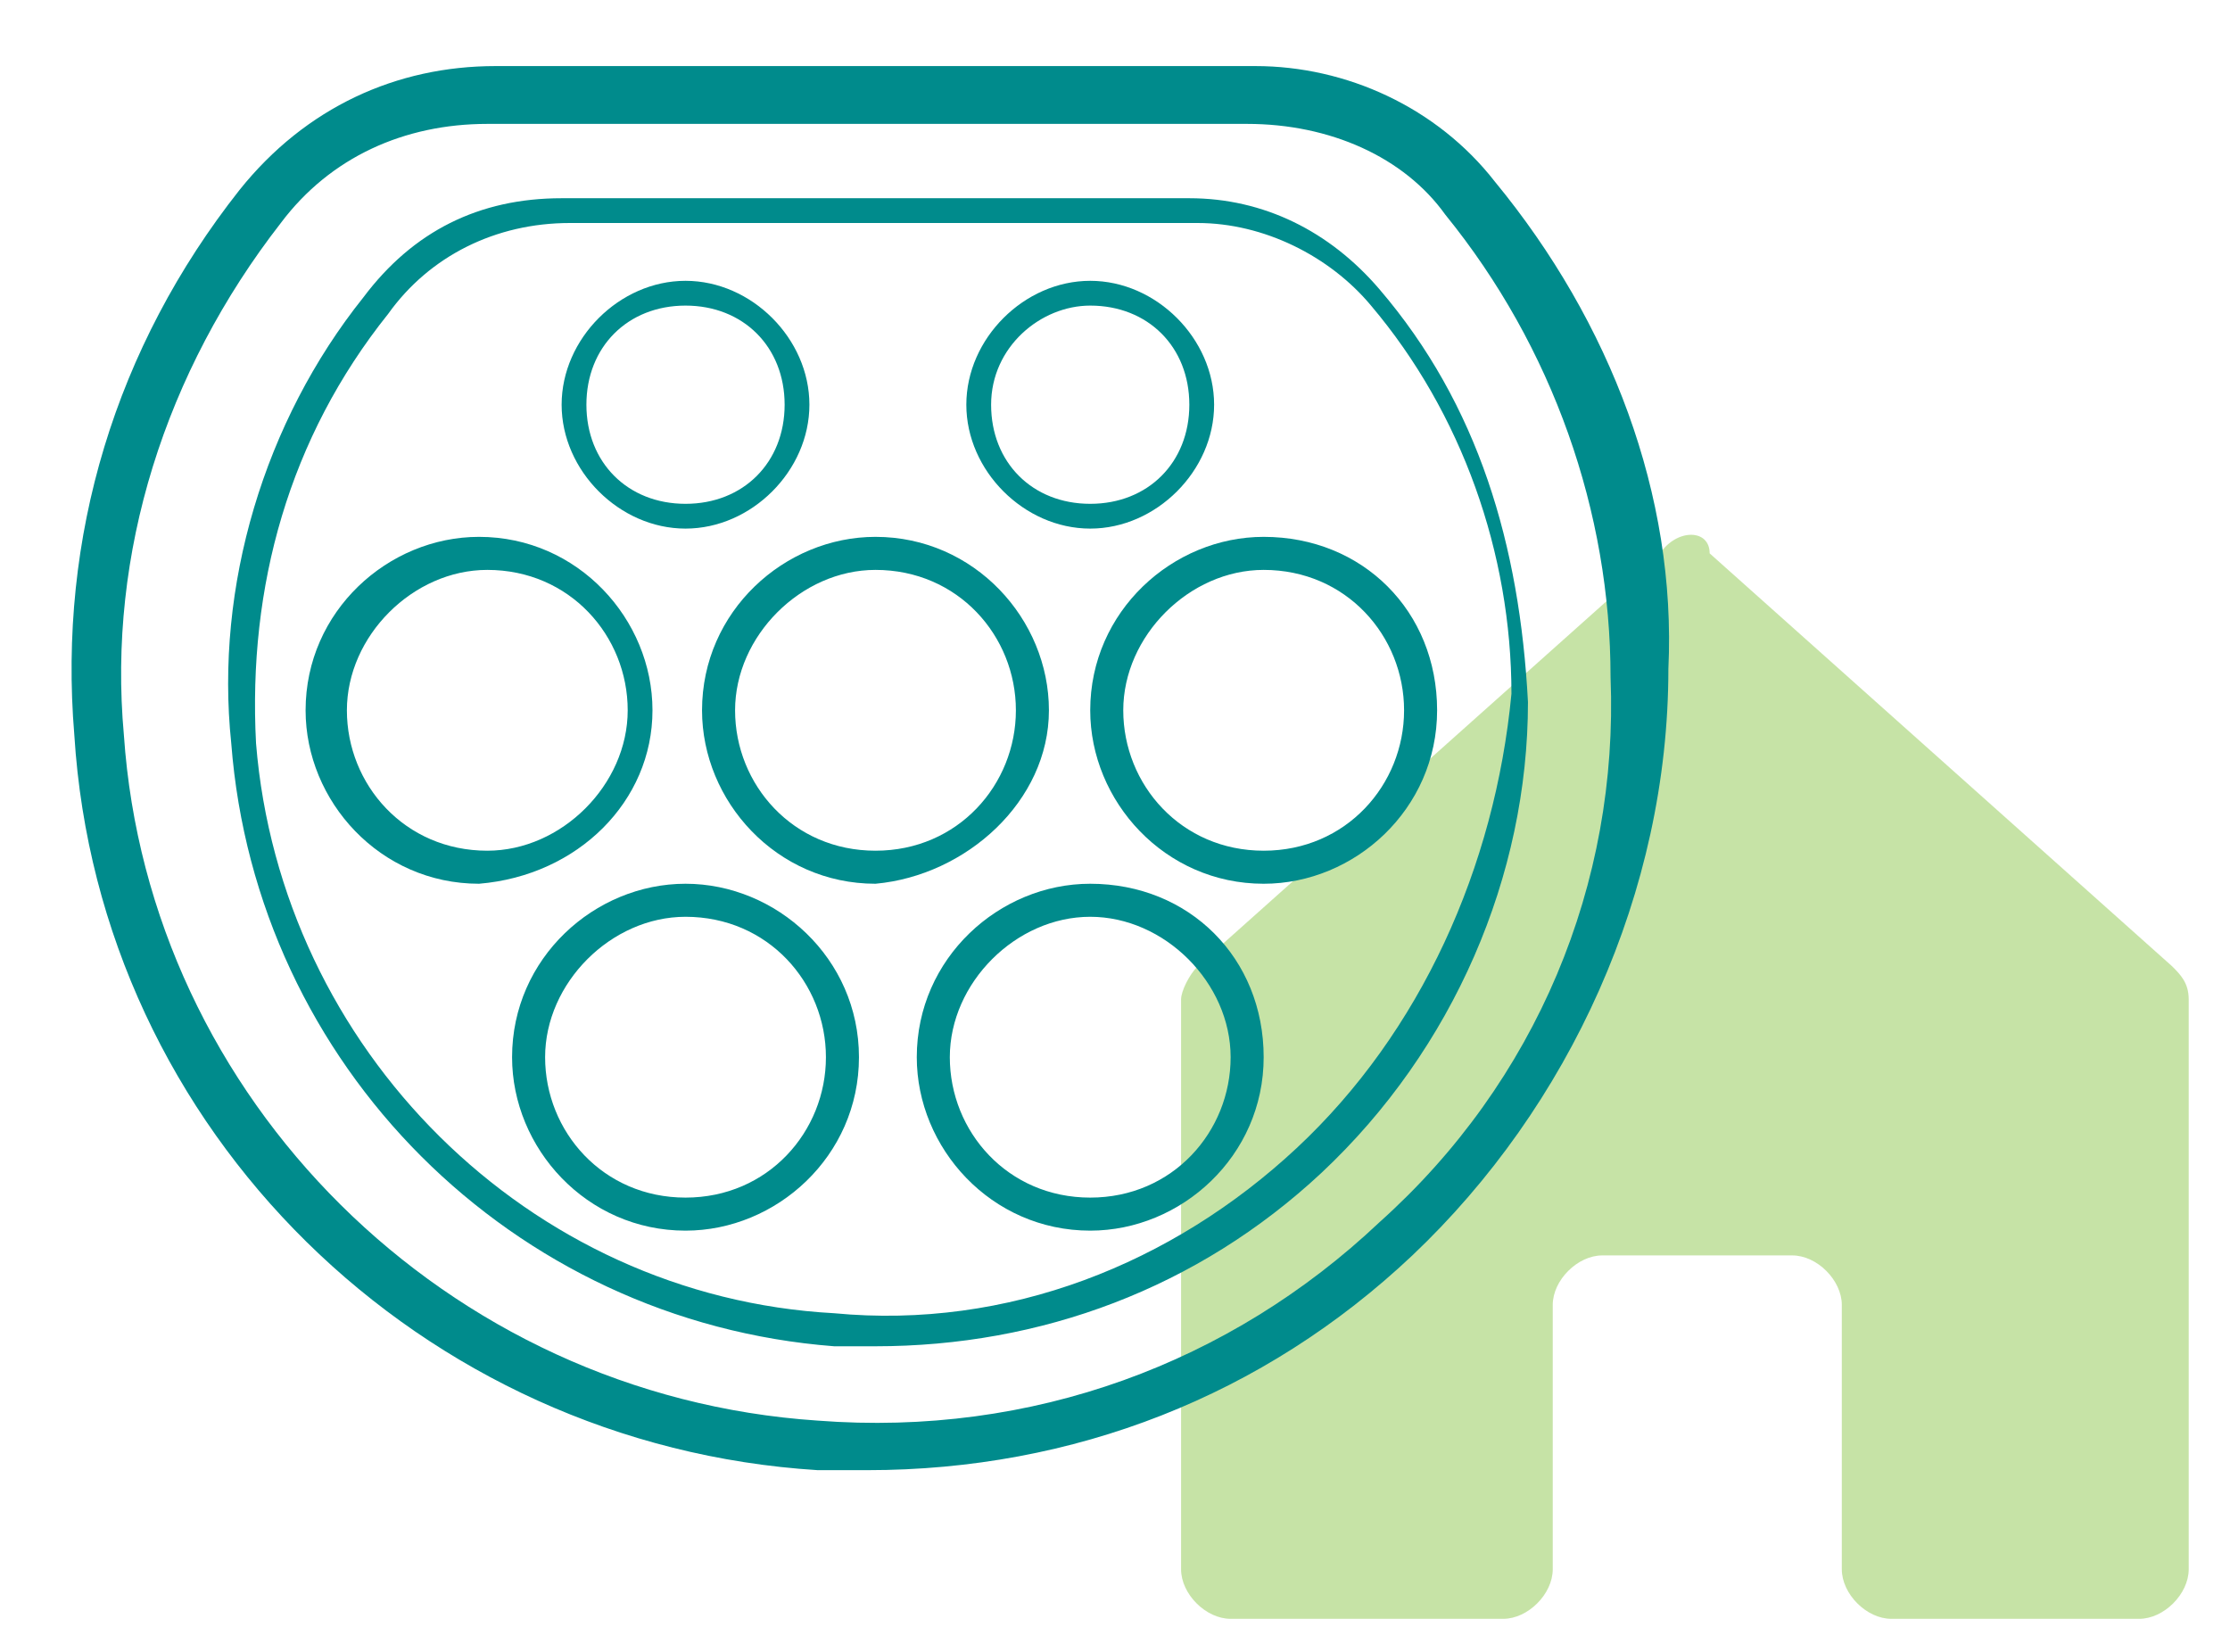 <?xml version="1.0" encoding="UTF-8"?>
<svg width="27px" height="20px" viewBox="0 0 27 20" version="1.1" xmlns="http://www.w3.org/2000/svg" xmlns:xlink="http://www.w3.org/1999/xlink">
    <title>Group</title>
    <g id="Page-1" stroke="none" stroke-width="1" fill="none" fill-rule="evenodd">
        <g id="flyer-Gaia" transform="translate(-1592, -154)">
            <g id="_x31_" transform="translate(1294, 45)" fill-rule="nonzero">
                <g id="Capa_7" transform="translate(6, 57)">
                    <g id="Group" transform="translate(292, 52)">
                        <path d="M20.1,6.7 L14.5,11.7 C14.4,11.8 14.3,12 14.3,12.1 L14.3,19 C14.3,19.3 14.6,19.6 14.9,19.6 L18.2,19.6 C18.5,19.6 18.8,19.3 18.8,19 L18.8,15.8 C18.8,15.5 19.1,15.2 19.4,15.2 L21.7,15.2 C22,15.2 22.3,15.5 22.3,15.8 L22.3,19 C22.3,19.3 22.6,19.6 22.9,19.6 L25.9,19.6 C26.2,19.6 26.5,19.3 26.5,19 L26.5,12.1 C26.5,11.9 26.4,11.8 26.3,11.7 L20.7,6.7 C20.7,6.4 20.3,6.4 20.1,6.7 Z" id="Path" fill="#8FC84E" opacity="0.5"></path>
                        <g fill="#008B8C" id="Shape">
                            <path d="M18.1,2.2 C17.4,1.3 16.3,0.8 15.2,0.8 L6,0.8 C4.8,0.8 3.7,1.3 2.9,2.3 C1.4,4.2 0.7,6.5 0.9,8.9 C1.2,13.7 5.1,17.5 9.9,17.8 C10.1,17.8 10.3,17.8 10.5,17.8 C13,17.8 15.3,16.9 17.1,15.2 C19,13.4 20.2,10.8 20.2,8.1 C20.3,6 19.5,3.9 18.1,2.2 Z M16.7,14.8 C14.9,16.5 12.5,17.4 9.9,17.2 C5.4,16.9 1.8,13.3 1.5,8.9 C1.3,6.7 2,4.5 3.4,2.7 C4,1.9 4.9,1.5 5.9,1.5 L15.1,1.5 C16.1,1.5 17,1.9 17.5,2.6 C18.8,4.2 19.5,6.2 19.5,8.2 C19.6,10.7 18.6,13.1 16.7,14.8 Z"></path>
                            <path d="M16.7,3.5 C16.1,2.8 15.3,2.4 14.4,2.4 L6.8,2.4 C5.8,2.4 5,2.8 4.4,3.6 C3.2,5.1 2.6,7.1 2.8,9 C3.1,12.9 6.2,16 10.1,16.3 C10.3,16.3 10.5,16.3 10.6,16.3 C12.6,16.3 14.5,15.6 16,14.2 C17.6,12.7 18.5,10.6 18.5,8.5 C18.4,6.6 17.9,4.9 16.7,3.5 Z M15.7,13.9 C14.2,15.3 12.2,16.1 10.1,15.9 C6.4,15.7 3.4,12.7 3.1,9 C3,7.1 3.5,5.3 4.7,3.8 C5.2,3.1 6,2.7 6.9,2.7 L14.5,2.7 C15.3,2.7 16.1,3.1 16.6,3.7 C17.7,5 18.3,6.7 18.3,8.4 C18.1,10.5 17.2,12.5 15.7,13.9 Z"></path>
                            <path d="M8.3,6.4 C9.1,6.4 9.8,5.7 9.8,4.9 C9.8,4.1 9.1,3.4 8.3,3.4 C7.5,3.4 6.8,4.1 6.8,4.9 C6.8,5.7 7.5,6.4 8.3,6.4 Z M8.3,3.7 C9,3.7 9.5,4.2 9.5,4.9 C9.5,5.6 9,6.1 8.3,6.1 C7.6,6.1 7.1,5.6 7.1,4.9 C7.1,4.2 7.6,3.7 8.3,3.7 Z"></path>
                            <path d="M13.2,6.4 C14,6.4 14.7,5.7 14.7,4.9 C14.7,4.1 14,3.4 13.2,3.4 C12.4,3.4 11.7,4.1 11.7,4.9 C11.7,5.7 12.4,6.4 13.2,6.4 Z M13.2,3.7 C13.9,3.7 14.4,4.2 14.4,4.9 C14.4,5.6 13.9,6.1 13.2,6.1 C12.5,6.1 12,5.6 12,4.9 C12,4.2 12.6,3.7 13.2,3.7 Z"></path>
                            <path d="M7.9,8.6 C7.9,7.5 7,6.5 5.8,6.5 C4.7,6.5 3.7,7.4 3.7,8.6 C3.7,9.7 4.6,10.7 5.8,10.7 C7,10.6 7.9,9.7 7.9,8.6 Z M5.9,10.3 C4.9,10.3 4.2,9.5 4.2,8.6 C4.2,7.7 5,6.9 5.9,6.9 C6.9,6.9 7.6,7.7 7.6,8.6 C7.6,9.5 6.8,10.3 5.9,10.3 Z"></path>
                            <path d="M8.3,10.7 C7.2,10.7 6.2,11.6 6.2,12.8 C6.2,13.9 7.1,14.9 8.3,14.9 C9.4,14.9 10.4,14 10.4,12.8 C10.4,11.6 9.4,10.7 8.3,10.7 Z M8.3,14.5 C7.3,14.5 6.6,13.7 6.6,12.8 C6.6,11.9 7.4,11.1 8.3,11.1 C9.3,11.1 10,11.9 10,12.8 C10,13.7 9.3,14.5 8.3,14.5 Z"></path>
                            <path d="M13.2,10.7 C12.1,10.7 11.1,11.6 11.1,12.8 C11.1,13.9 12,14.9 13.2,14.9 C14.3,14.9 15.3,14 15.3,12.8 C15.3,11.6 14.4,10.7 13.2,10.7 Z M13.2,14.5 C12.2,14.5 11.5,13.7 11.5,12.8 C11.5,11.9 12.3,11.1 13.2,11.1 C14.1,11.1 14.9,11.9 14.9,12.8 C14.9,13.7 14.2,14.5 13.2,14.5 Z"></path>
                            <path d="M12.7,8.6 C12.7,7.5 11.8,6.5 10.6,6.5 C9.5,6.5 8.5,7.4 8.5,8.6 C8.5,9.7 9.4,10.7 10.6,10.7 C11.7,10.6 12.7,9.7 12.7,8.6 Z M10.6,10.3 C9.6,10.3 8.9,9.5 8.9,8.6 C8.9,7.7 9.7,6.9 10.6,6.9 C11.6,6.9 12.3,7.7 12.3,8.6 C12.3,9.5 11.6,10.3 10.6,10.3 Z"></path>
                            <path d="M15.3,6.5 C14.2,6.5 13.2,7.4 13.2,8.6 C13.2,9.7 14.1,10.7 15.3,10.7 C16.4,10.7 17.4,9.8 17.4,8.6 C17.4,7.4 16.5,6.5 15.3,6.5 Z M15.3,10.3 C14.3,10.3 13.6,9.5 13.6,8.6 C13.6,7.7 14.4,6.9 15.3,6.9 C16.3,6.9 17,7.7 17,8.6 C17,9.5 16.3,10.3 15.3,10.3 Z"></path>
                        </g>
                    </g>
                </g>
            </g>
        </g>
    </g>
</svg>